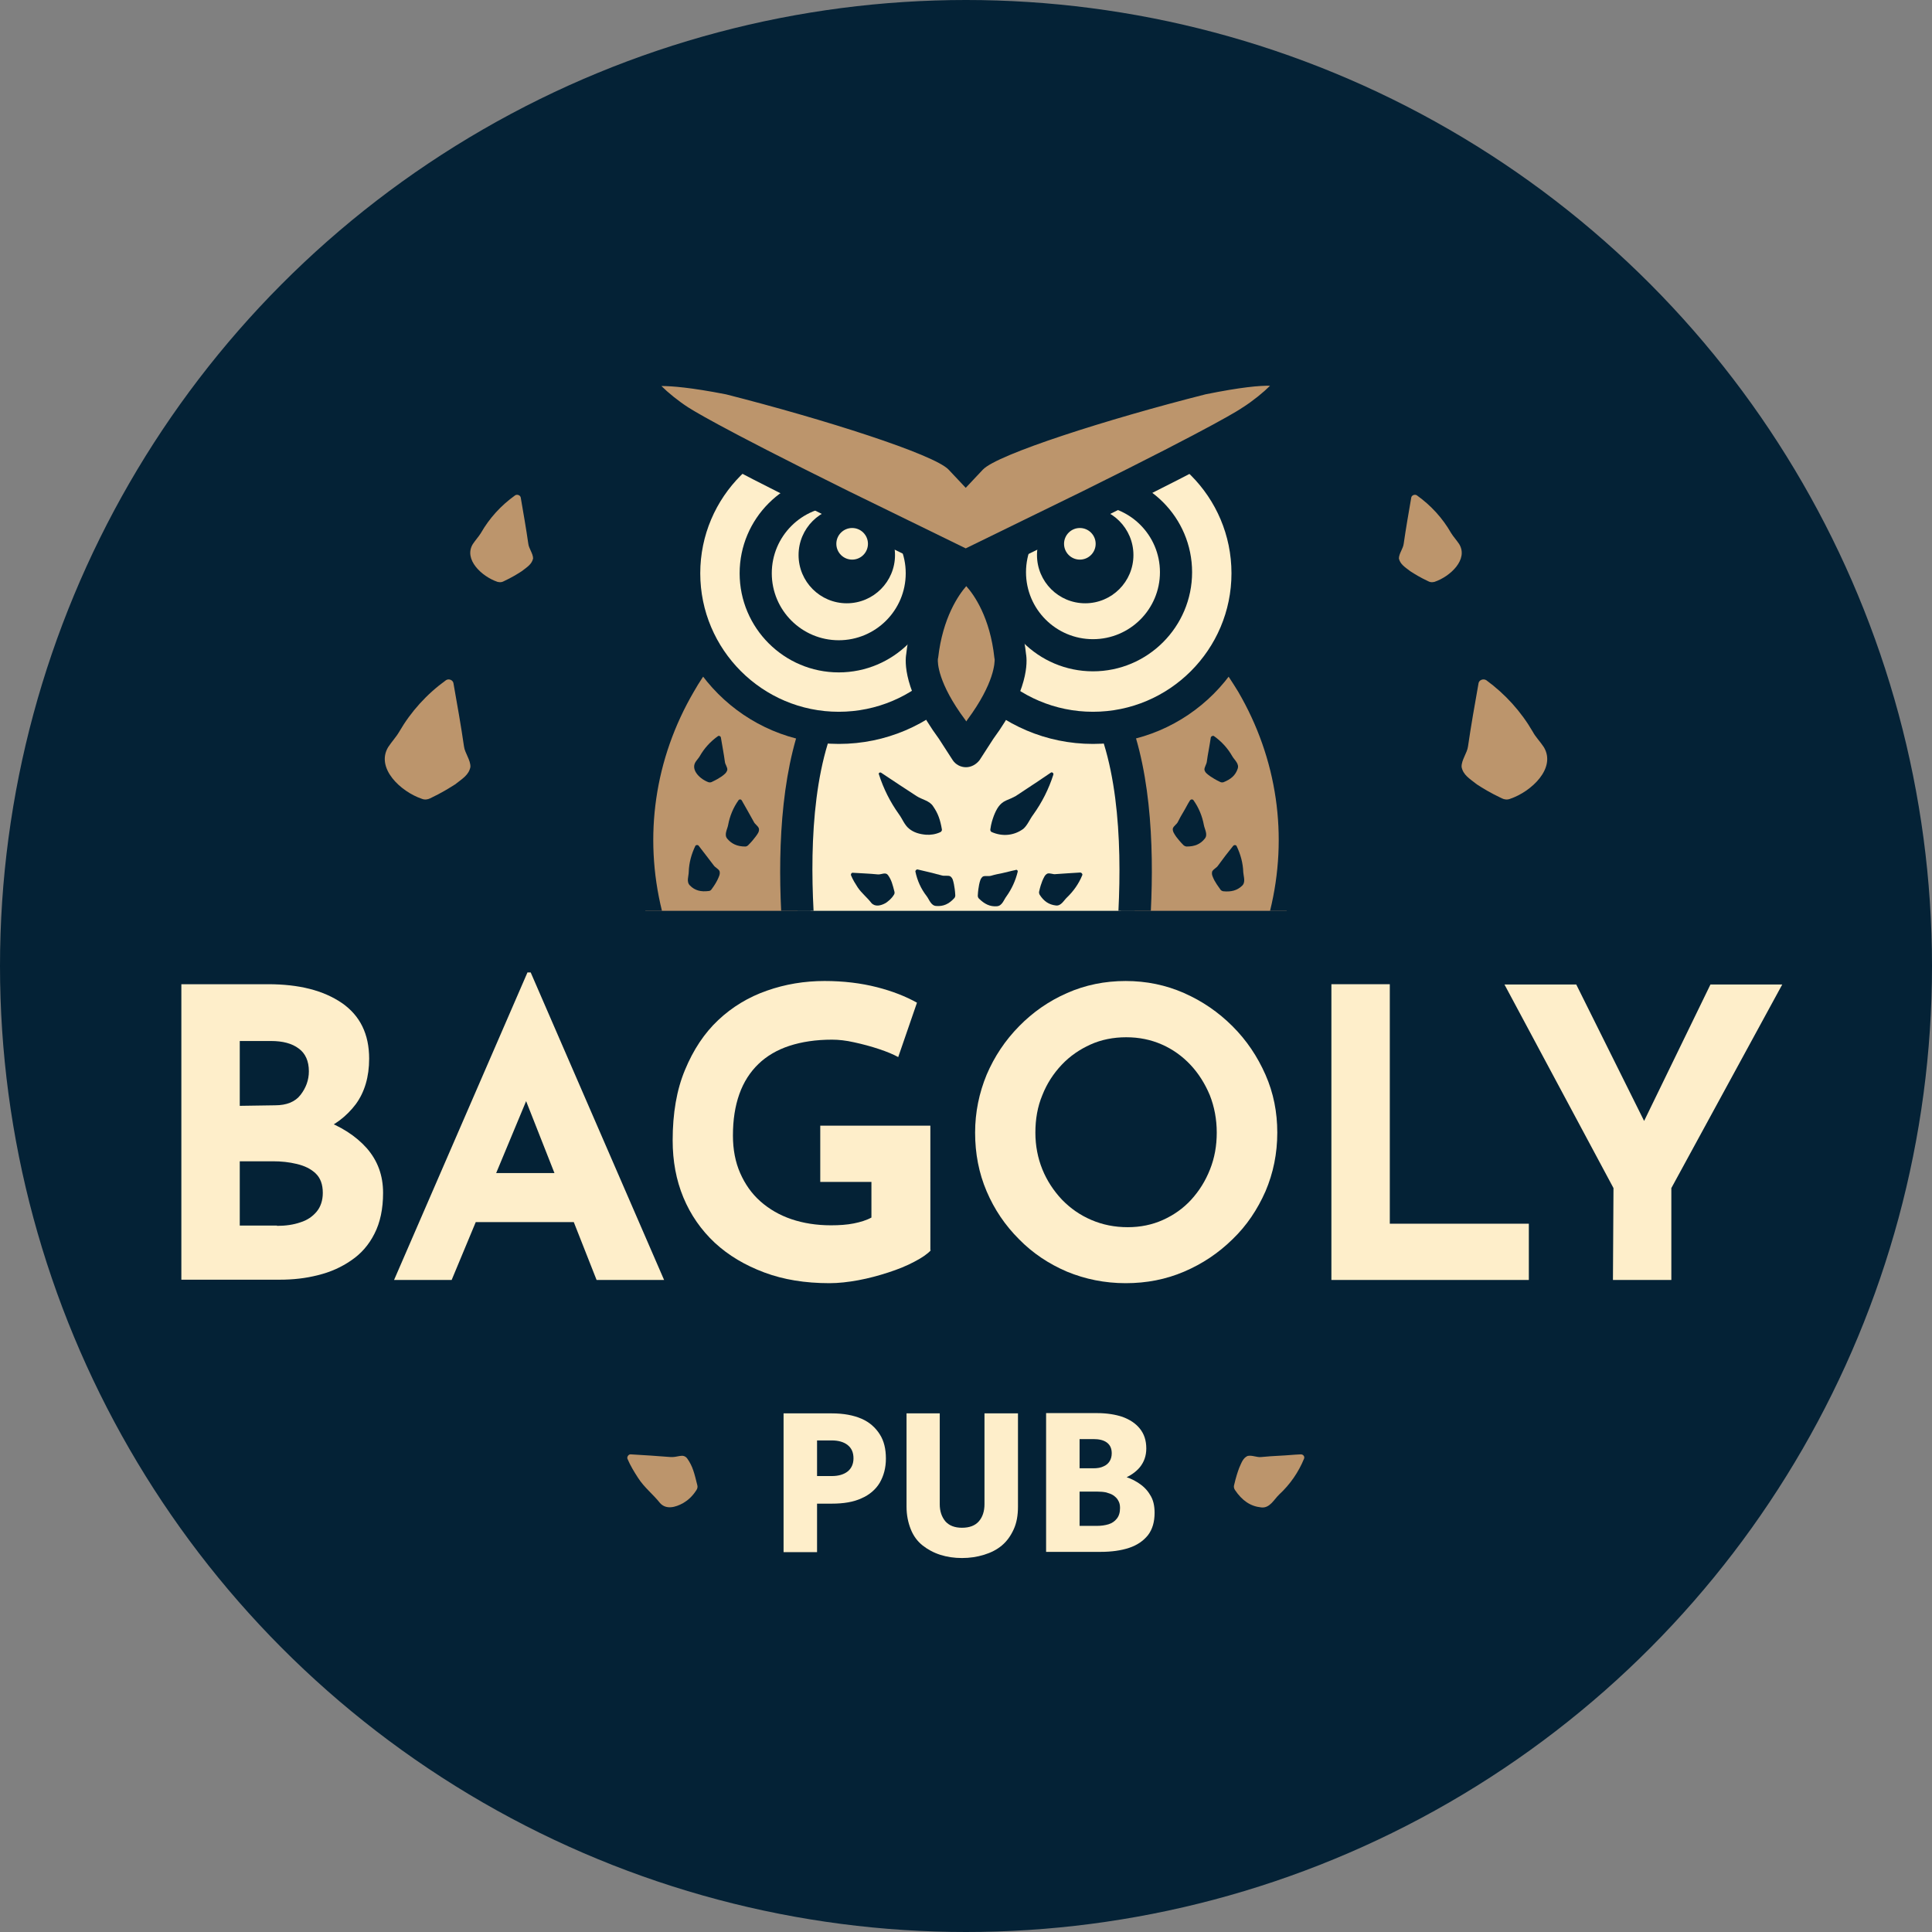 <?xml version="1.0" encoding="utf-8"?>
<!-- Generator: Adobe Illustrator 23.0.2, SVG Export Plug-In . SVG Version: 6.00 Build 0)  -->
<svg version="1.1" id="Réteg_1" xmlns="http://www.w3.org/2000/svg" xmlns:xlink="http://www.w3.org/1999/xlink" x="0px" y="0px"
	 viewBox="0 0 721.2 721.2" style="enable-background:new 0 0 721.2 721.2;" xml:space="preserve">
<rect x="0" y="0" width="721.2" height="721.2" fill="#808080" stroke="none"/>
<style type="text/css">
	.st0{fill:#042236;}
	.st1{fill:#BC956C;}
	.st2{fill:#FEEECA;}
</style>
<g>
	<circle class="st0" cx="360.6" cy="360.6" r="360.6"/>
	<g>
		<g>
			<g>
				<path class="st1" d="M169.3,255.2c1.4,7.9,2.8,15.8,3.9,23.4c0.3,2.5,2.5,5.1,2.4,7.7c-0.6,3-2.9,4.3-5.7,6.5
					c-2.4,1.5-4.9,3.1-9.3,5.2c-1,0.5-2.1,0.6-3.1,0.2c-8-2.7-17.3-11.5-12.6-19.3c1.3-2,3-3.8,4.1-5.7c4.4-7.6,10.3-14.1,17.5-19.3
					C167.6,253.2,169.2,253.9,169.3,255.2L169.3,255.2z"/>
				<path class="st1" d="M194.4,185.8c1,5.8,2,11.5,2.8,17.1c0.2,1.9,1.8,3.7,1.8,5.6c-0.5,2.1-2.1,3.1-4.2,4.7
					c-1.7,1.1-3.6,2.3-6.8,3.8c-0.7,0.4-1.5,0.4-2.3,0.2c-5.9-2-12.7-8.4-9.2-14.1c1-1.5,2.2-2.8,3-4.1c3.2-5.6,7.5-10.3,12.8-14.1
					C193.1,184.4,194.3,184.9,194.4,185.8L194.4,185.8z"/>
			</g>
			<g>
				<path class="st1" d="M551.9,255.2c-1.4,7.9-2.8,15.8-3.9,23.4c-0.3,2.5-2.5,5.1-2.4,7.7c0.6,3,2.9,4.3,5.7,6.5
					c2.3,1.5,4.9,3.1,9.3,5.2c1,0.5,2.1,0.6,3.1,0.2c8-2.7,17.3-11.5,12.6-19.3c-1.3-2-3.1-3.8-4.1-5.7
					c-4.4-7.6-10.3-14.1-17.4-19.3C553.6,253.2,552,253.9,551.9,255.2L551.9,255.2z"/>
				<path class="st1" d="M526.8,185.8c-1,5.8-2,11.5-2.8,17.1c-0.2,1.9-1.8,3.7-1.8,5.6c0.5,2.1,2.1,3.1,4.2,4.7
					c1.7,1.1,3.6,2.3,6.8,3.8c0.7,0.4,1.5,0.4,2.3,0.2c5.9-2,12.7-8.4,9.2-14.1c-1-1.5-2.2-2.8-3-4.1c-3.2-5.6-7.5-10.3-12.8-14.1
					C528.1,184.4,526.9,184.9,526.8,185.8L526.8,185.8z"/>
			</g>
		</g>
		<g>
			<g>
				<path class="st2" d="M423.5,340c1.1-9.6,1.3-15.9,1.3-15.9s0-48.8-19.2-65.3c0,0-26.3-8.1-28.2-10.8L364,264.8
					c0,0-2,2.5-3.4,4.2c-1.3-1.7-3.4-4.2-3.4-4.2L343.7,248c-1.9,2.7-28.2,10.8-28.2,10.8c-19.2,16.5-19.2,65.3-19.2,65.3
					s0.2,6.3,1.3,15.9H423.5z"/>
				<path class="st0" d="M292.9,340h9.7c-0.7-5.4-1.3-10.6-1.7-15.2c-0.1-0.8-0.1-2.2-0.1-3c0.4-17.2,1.9-35.2,9.2-51
					c1.8-3.7,4-7.1,6.8-9.9c8.8-3.2,17.7-6.1,25.9-10.6c0.3-0.2,0.5-0.3,0.7-0.5c5.5,6.3,11.4,12.9,17,19.1
					c-5.2-7.3-10.7-15-16.1-22.2l-1.9,0.4c-0.1,0,0,0-0.1,0.1c-0.1,0.1-0.2,0.1-0.3,0.2c-4.1,2.1-8.6,3.3-13,4.7
					c-4.9,1.5-9.9,3-14.9,4.3c-4,3.2-7.2,7.2-9.6,11.5c-8.8,16.4-11.6,35.2-12.8,53.5c0,1.1-0.1,2.6-0.1,3.7
					C292.1,329.9,292.4,334.9,292.9,340z"/>
				<path class="st0" d="M404.2,261c2.8,2.8,5,6.2,6.8,9.9c5.6,11.7,7.5,24.9,8.6,37.8c0.4,5.4,0.7,10.8,0.5,16.1
					c-0.4,4.5-0.9,9.7-1.7,15.2h9.8c0.5-5.8,0.8-11.4,1-16.7c-1.1-20.6-5.4-52.5-22-66.4l-0.5-0.4l-0.5-0.1
					c-4.8-1.3-9.7-2.7-14.5-4.2c-4.5-1.5-9.2-2.6-13.3-4.9l-1.9-0.4l-0.2,0.3c-5.3,7.1-10.7,14.7-15.8,21.9
					c5.6-6.2,11.5-12.8,17-19.1C385.9,254.8,395.3,257.6,404.2,261z"/>
			</g>
			<g>
				<g>
					<path class="st1" d="M297.7,340c-1.4-27,0.2-61.5,14-82.7c0,0-27.1-1.9-48.5-15.7c0,0-4.3,4.9-9.4,13.6
						c-15.3,26.1-19.6,56.1-12.9,84.8L297.7,340L297.7,340z"/>
					<path class="st0" d="M247.1,340c-6.9-27.9-2.7-56.8,11.9-81.8c2.1-3.7,4.1-6.6,5.7-8.7c13.6,7.6,28.3,11.1,37.5,12.6
						c-10.5,22.4-11.8,53.2-10.6,77.9h12.1c-1.4-26.2,0-59.5,13-79.5c1.2-1.8,1.3-4,0.3-5.9c-1-1.9-2.8-3.2-5-3.3
						c-0.3,0-25.9-2-45.7-14.8c-2.5-1.6-5.8-1.1-7.8,1.1c-0.2,0.2-4.7,5.4-10,14.5C233,279,228.1,309.9,234.8,340L247.1,340
						L247.1,340z"/>
				</g>
				<g>
					<path class="st1" d="M423.5,340h56.8c6.7-28.7,2.3-58.7-12.9-84.8c-5.1-8.7-9.4-13.6-9.4-13.6c-21.4,13.8-48.5,15.7-48.5,15.7
						C423.3,278.4,424.9,313,423.5,340z"/>
					<path class="st0" d="M417.5,340h12.1c1.2-24.7,0-55.6-10.6-77.9c9.2-1.5,23.9-5,37.5-12.6c1.5,2.1,3.5,5.1,5.7,8.7
						c14.6,25,18.8,53.9,11.9,81.8h12.3c6.7-30.1,1.8-61-13.9-87.9c-5.3-9.1-9.8-14.3-10-14.5c-2-2.3-5.3-2.7-7.8-1.1
						c-19.8,12.8-45.4,14.7-45.7,14.8c-2.1,0.1-4,1.4-5,3.3c-1,1.9-0.8,4.2,0.3,5.9C417.4,280.5,418.8,313.8,417.5,340z"/>
				</g>
			</g>
			<g>
				<g>
					
						<ellipse transform="matrix(0.16 -0.987 0.987 0.16 51.752 488.827)" class="st2" cx="313.1" cy="214" rx="57.7" ry="57.7"/>
					<path class="st0" d="M313.1,277.7c-35.1,0-63.7-28.6-63.7-63.7s28.6-63.7,63.7-63.7s63.7,28.6,63.7,63.7
						S348.3,277.7,313.1,277.7z M313.1,162.3c-28.5,0-51.7,23.2-51.7,51.7s23.2,51.7,51.7,51.7s51.7-23.2,51.7-51.7
						S341.7,162.3,313.1,162.3z"/>
				</g>
				<g>
					<circle class="st2" cx="408" cy="214" r="57.7"/>
					<path class="st0" d="M408,277.7c-35.1,0-63.7-28.6-63.7-63.7s28.6-63.7,63.7-63.7s63.7,28.6,63.7,63.7S443.2,277.7,408,277.7z
						 M408,162.3c-28.5,0-51.7,23.2-51.7,51.7s23.2,51.7,51.7,51.7s51.7-23.2,51.7-51.7S436.6,162.3,408,162.3z"/>
				</g>
			</g>
			<g>
				<g>
					<circle class="st2" cx="313.1" cy="214" r="31"/>
					<path class="st0" d="M313.1,251c-20.4,0-37-16.6-37-37c0-20.4,16.6-37,37-37s37,16.6,37,37C350.1,234.4,333.5,251,313.1,251z
						 M313.1,189c-13.8,0-25,11.2-25,25s11.2,25,25,25c13.8,0,25-11.2,25-25C338.1,200.2,326.9,189,313.1,189z"/>
				</g>
				<g>
					<circle class="st2" cx="408" cy="213.6" r="31"/>
					<path class="st0" d="M408,250.6c-20.4,0-37-16.6-37-37s16.6-37,37-37s37,16.6,37,37S428.4,250.6,408,250.6z M408,188.6
						c-13.8,0-25,11.2-25,25s11.2,25,25,25c13.8,0,25-11.2,25-25S421.8,188.6,408,188.6z"/>
				</g>
			</g>
			<g>
				<path class="st1" d="M360.6,210.6c1.2,1,2.4,2,2.4,2s11.6,9.8,14,32.3c0,0,2.1,9.4-11.2,27.4c0,0-3.4,5.2-5.2,8
					c-1.8-2.8-5.2-8-5.2-8c-13.3-18-11.2-27.4-11.2-27.4c2.5-22.5,14-32.3,14-32.3S359.4,211.6,360.6,210.6z"/>
				<path class="st0" d="M360.6,286.4L360.6,286.4c-2,0-3.9-1-5-2.7l-5.1-7.9c-13.3-18.1-12.7-28.9-12.2-31.7
					c2.7-24.5,15.6-35.5,16.1-36l2.4-2c2.2-1.9,5.5-1.9,7.7,0l2.4,2c0.5,0.5,13.4,11.5,16.1,36c0.5,2.9,1.1,13.6-12.2,31.7l-5.1,7.9
					C364.5,285.3,362.6,286.4,360.6,286.4z M350.1,246.1c-0.1,1.1-0.1,8.8,10.2,22.6c0.1,0.1,0.2,0.2,0.2,0.3l0.2,0.3l0.2-0.3
					c0.1-0.1,0.1-0.2,0.2-0.3c10.3-13.9,10.2-21.6,10.2-22.6c-0.1-0.2,0-0.2-0.1-0.5c-1.6-15.1-7.6-23.6-10.5-26.8
					c-2.8,3.2-8.8,11.7-10.5,26.8C350.1,245.9,350.1,245.9,350.1,246.1z M371.2,246.2L371.2,246.2L371.2,246.2z M350,246.2
					L350,246.2L350,246.2z M344.1,244.9L344.1,244.9L344.1,244.9z"/>
			</g>
			<g>
				<path class="st1" d="M360.6,173.5c-1-1.1-2-2.1-2-2.1c-9.8-10.4-86.2-29.9-86.2-29.9c-62.8-13-18.5,15.8-18.5,15.8
					s7.9,5.6,60.3,31.5l45,22c0,0,0.7,0.4,1.5,0.7c0.7-0.4,1.5-0.7,1.5-0.7l45-22c52.4-25.9,60.3-31.5,60.3-31.5
					s44.2-28.7-18.5-15.8c0,0-76.3,19.4-86.2,29.9C362.6,171.3,361.6,172.4,360.6,173.5z"/>
				<path class="st0" d="M360.6,218.2l-49.1-24c-49.4-24.4-59.5-31-61-32c-0.7-0.4-4.9-3.2-8.8-6.6c-3.1-2.6-11.3-9.7-8.3-17
					c3.1-7.6,14-8.4,40.3-3l0.3,0.1c0.2,0,19.4,5,39.6,11.1c32.3,9.8,43,15.4,47.1,18.4c4.1-3,14.7-8.6,47.1-18.4
					c20.2-6.1,39.5-11,39.6-11.1l0.3-0.1c26.2-5.4,37.2-4.6,40.3,3c3,7.3-5.2,14.4-8.3,17c-4,3.4-8.2,6.2-8.8,6.6
					c-1.5,1-11.6,7.5-61,31.9L360.6,218.2z M246.9,144.1c2.4,2.4,6.3,5.6,10.2,8.1l0.2,0.1c0.3,0.2,9.1,6.1,59.4,31l43.8,21.4
					l43.8-21.4c50.3-24.9,59.1-30.8,59.4-31.1l0.2-0.1c3.9-2.5,7.8-5.7,10.2-8.1c-3.7-0.1-10.8,0.5-24.1,3.2
					c-36.7,9.3-77.7,22.4-83.1,28.1l-6.4,6.8l-6.4-6.8c-5.4-5.7-46.5-18.8-83.1-28.1C257.7,144.6,250.6,144.1,246.9,144.1z"/>
			</g>
			<g>
				<circle class="st0" cx="316.1" cy="207.2" r="18"/>
				<circle class="st0" cx="405.1" cy="207.2" r="18"/>
			</g>
			<g>
				<circle class="st2" cx="403.1" cy="203" r="5.9"/>
				<circle class="st2" cx="318.1" cy="203" r="5.9"/>
			</g>
			<g>
				<path class="st0" d="M393.2,289.2c-1.7,5.3-4.2,10.3-7.5,14.9c-1.3,1.7-2.1,3.9-3.7,5.3c-3.4,2.5-7.7,3-11.8,1.2
					c-0.4-0.2-0.6-0.6-0.5-1.1c0.3-2.2,0.8-3.6,1.3-5c1-2.5,2.1-4.6,4.6-5.7c1.2-0.5,2.4-1,3.5-1.6l6.5-4.3c2.2-1.4,4.4-3,6.7-4.5
					C392.7,288.1,393.4,288.6,393.2,289.2L393.2,289.2z"/>
				<path class="st0" d="M329,288.5c3.9,2.6,9.3,6.2,13.2,8.7c2,1.3,4.9,1.7,6.2,3.9c1.8,2.6,2.6,5,3.2,8.5c0.1,0.4-0.2,0.8-0.5,1
					c-1.9,0.9-3.8,1.1-5.4,1c-2.4-0.2-4.6-0.8-6.4-2.3c-1.7-1.4-2.5-3.7-3.7-5.3c-3.3-4.6-5.8-9.6-7.5-14.9
					C327.8,288.6,328.5,288.1,329,288.5L329,288.5z"/>
			</g>
			<g>
				<g>
					<path class="st0" d="M379.9,325.4c-0.8,3.3-2.2,6.4-4.2,9.2c-1,1.3-1.6,3.6-3.6,3.7c-2.5,0.2-4.6-0.8-6.7-2.9
						c-0.3-0.3-0.4-0.7-0.4-1.1c0.1-1.9,0.3-3,0.5-4.1c0.3-1.3,0.5-2.3,1.4-3c0.9-0.4,2.2,0,3.1-0.3c1.3-0.4,2.8-0.7,4.3-1
						c1.5-0.3,3.1-0.8,4.7-1.1C379.5,324.5,380,324.9,379.9,325.4L379.9,325.4z"/>
					<path class="st0" d="M404,326.7c-1.3,3.2-3.3,6-5.7,8.3c-1.2,1.1-2.2,3.3-4.2,3c-2.5-0.3-4.4-1.5-6-4c-0.2-0.4-0.3-0.8-0.2-1.2
						c0.4-1.8,0.8-3,1.2-4c0.6-1.3,0.9-2.2,1.9-2.7c1-0.3,2.2,0.4,3.1,0.2c1.4-0.1,2.8-0.2,4.4-0.3c1.6-0.1,3.2-0.2,4.8-0.3
						C403.8,325.8,404.2,326.3,404,326.7L404,326.7z"/>
				</g>
				<g>
					<path class="st0" d="M342.7,324.6c3,0.7,6,1.4,8.9,2.2c1,0.3,2.2-0.1,3.1,0.3c1,0.7,1.1,1.7,1.4,3c0.2,1.1,0.4,2.2,0.5,4.1
						c0,0.4-0.1,0.8-0.4,1.1c-2,2.2-4.1,3.1-6.7,2.9c-2-0.1-2.6-2.4-3.6-3.7c-2.1-2.7-3.5-5.8-4.2-9.2
						C341.7,324.9,342.2,324.4,342.7,324.6L342.7,324.6z"/>
					<path class="st0" d="M318.4,325.8c3.1,0.2,6.2,0.3,9.2,0.6c0.7,0.1,1.5-0.2,2.2-0.3c0.7-0.1,1.3,0,1.7,0.6
						c1.3,1.8,1.7,3.5,2.4,6.2c0.1,0.4,0,0.8-0.2,1.1c-1,1.6-2.1,2.4-3.1,3.1c-1.8,1-3.9,1.5-5.3,0c-1.6-2.1-3.6-3.6-5.1-5.8
						c-0.9-1.4-1.8-2.8-2.5-4.5C317.5,326.3,317.9,325.7,318.4,325.8L318.4,325.8z"/>
				</g>
			</g>
			<path class="st0" d="M269.1,275.3c0.5,3.1,1.1,6.1,1.5,9.1c0.1,1,1,2,0.9,3c-0.3,1.1-1.1,1.7-2.2,2.5c-0.9,0.6-1.9,1.2-3.6,2
				c-0.4,0.2-0.8,0.2-1.2,0.1c-3.1-1.1-6.7-4.5-4.9-7.5c0.5-0.8,1.2-1.5,1.6-2.2c1.7-3,4-5.5,6.8-7.5
				C268.4,274.5,269,274.8,269.1,275.3L269.1,275.3z"/>
			<path class="st0" d="M276.9,298.8c1.5,2.7,3.1,5.4,4.5,8c0.4,0.9,1.6,1.5,1.9,2.5c0.2,1.2-0.5,2-1.3,3.1
				c-0.7,0.9-1.4,1.8-2.7,3.1c-0.3,0.3-0.7,0.5-1.1,0.5c-3,0-5.1-1-6.7-2.9c-1.3-1.5,0-3.5,0.3-5.1c0.6-3.3,1.9-6.5,3.9-9.3
				C276,298.3,276.6,298.3,276.9,298.8L276.9,298.8z"/>
			<path class="st0" d="M260.8,315.7c1.9,2.5,3.8,4.9,5.6,7.3c0.5,0.8,1.8,1.3,2.2,2.2c0.3,1.1-0.2,2-0.8,3.3c-0.5,1-1.1,2-2.2,3.5
				c-0.2,0.3-0.6,0.6-1,0.6c-3,0.4-5.2-0.2-7-2c-1.5-1.4-0.5-3.5-0.5-5.1c0.1-3.4,1-6.7,2.5-9.8
				C259.8,315.4,260.5,315.3,260.8,315.7L260.8,315.7z"/>
			<g>
				<path class="st0" d="M453.2,274.8c2.8,2,5.1,4.5,6.8,7.5c0.8,1.4,2.7,2.8,2,4.7c-0.8,2.4-2.5,3.9-5.3,5
					c-0.4,0.1-0.8,0.1-1.2-0.1c-1.7-0.8-2.8-1.5-3.7-2.1c-1.1-0.8-2-1.4-2.2-2.5c0-1,0.8-2,0.9-3c0.2-1.4,0.4-2.8,0.7-4.3
					c0.3-1.5,0.5-3.1,0.8-4.8C452.2,274.8,452.8,274.5,453.2,274.8L453.2,274.8z"/>
				<path class="st0" d="M445.5,298.7c2,2.8,3.3,6,3.9,9.3c0.3,1.6,1.6,3.6,0.3,5.1c-1.6,2-3.7,2.9-6.7,2.9c-0.4,0-0.8-0.2-1.1-0.4
					c-1.3-1.3-2.1-2.3-2.8-3.2c-0.8-1.2-1.4-2-1.3-3.1c0.3-1,1.5-1.6,1.9-2.5c0.6-1.2,1.3-2.5,2.1-3.8c0.8-1.3,1.5-2.8,2.4-4.2
					C444.6,298.3,445.2,298.3,445.5,298.7L445.5,298.7z"/>
				<path class="st0" d="M461.6,315.8c1.5,3.1,2.4,6.4,2.5,9.8c0.1,1.6,1,3.8-0.5,5.1c-1.8,1.7-4,2.3-7,2c-0.4-0.1-0.8-0.3-1-0.6
					c-1.1-1.5-1.8-2.6-2.3-3.5c-0.6-1.3-1.1-2.1-0.8-3.3c0.5-0.9,1.7-1.4,2.2-2.2c0.8-1.1,1.7-2.3,2.6-3.5c1-1.2,1.9-2.5,3-3.8
					C460.7,315.3,461.4,315.4,461.6,315.8L461.6,315.8z"/>
			</g>
		</g>
	</g>
	<g>
		<path class="st2" d="M100.1,367.4c11.5,0,20.6,2.3,27.5,7c6.8,4.7,10.2,11.6,10.2,20.8c0,6.8-1.7,12.5-5,17
			c-3.4,4.5-7.9,8-13.6,10.2s-12.3,3.4-19.7,3.4l-3.5-11.7c9.1,0,17.2,1.3,24.2,3.8c7,2.5,12.6,6.1,16.7,10.7
			c4.1,4.7,6.1,10.2,6.1,16.7c0,6-1.1,11.1-3.2,15.2c-2.1,4.2-5,7.5-8.7,10c-3.6,2.5-7.8,4.4-12.4,5.5c-4.6,1.2-9.4,1.7-14.3,1.7
			H67.7V367.4L100.1,367.4L100.1,367.4z M102.7,412.6c4.3,0,7.5-1.3,9.5-3.9c2-2.6,3.1-5.5,3.1-8.8c0-3.8-1.3-6.7-3.8-8.5
			c-2.5-1.9-6-2.8-10.3-2.8H89.5v24.2L102.7,412.6L102.7,412.6z M103.4,457.6c3.2,0,6.1-0.4,8.7-1.3c2.6-0.8,4.6-2.2,6.1-4
			s2.3-4.2,2.3-7c0-3.2-0.9-5.6-2.7-7.3c-1.8-1.7-4.1-2.8-7-3.5c-2.9-0.7-5.8-1-8.9-1H89.5v24H103.4z"/>
		<path class="st2" d="M147.1,477.8l49.8-114.8h1.2l49.8,114.8h-25.2l-31.8-80.7l15.8-10.8l-38.1,91.5H147.1z M181.1,437.9h33.1
			l7.6,18.3h-47.5L181.1,437.9z"/>
		<path class="st2" d="M347.5,466.7c-1.3,1.4-3.3,2.8-6.2,4.3c-2.8,1.5-6,2.8-9.7,4c-3.7,1.2-7.4,2.2-11.2,2.9s-7.4,1.1-10.8,1.1
			c-9,0-17.1-1.3-24.3-4c-7.2-2.7-13.3-6.3-18.5-11.1c-5.1-4.8-9-10.4-11.7-16.9c-2.7-6.5-4-13.6-4-21.3c0-10.1,1.5-18.9,4.6-26.3
			c3.1-7.5,7.2-13.7,12.4-18.6s11.3-8.6,18.2-11c6.8-2.4,14-3.6,21.5-3.6c7.1,0,13.6,0.8,19.5,2.3c5.9,1.5,10.9,3.5,15,5.8l-7,20.3
			c-1.8-1-4.2-2-7.2-3s-6-1.8-9.2-2.5c-3.1-0.7-5.8-1-8.3-1c-6,0-11.3,0.8-15.9,2.3c-4.6,1.5-8.5,3.8-11.6,6.8s-5.5,6.7-7.1,11.2
			c-1.6,4.5-2.4,9.6-2.4,15.5c0,5.2,0.9,9.9,2.7,14s4.3,7.7,7.6,10.6c3.3,2.9,7.1,5.1,11.5,6.6s9.4,2.3,14.8,2.3
			c3.1,0,6-0.2,8.5-0.7s4.8-1.2,6.6-2.2v-13.3h-19.1v-21h41.1V466.7z"/>
		<path class="st2" d="M364,422.8c0-7.6,1.5-14.8,4.3-21.6c2.9-6.8,6.9-12.8,12.1-18.1c5.2-5.3,11.1-9.4,17.9-12.4
			s14.1-4.5,21.9-4.5c7.7,0,15,1.5,21.8,4.5s12.8,7.1,18.1,12.4s9.3,11.3,12.3,18.1c3,6.8,4.4,14,4.4,21.6c0,7.8-1.5,15.1-4.4,21.9
			c-3,6.8-7,12.8-12.3,17.9c-5.3,5.2-11.3,9.2-18.1,12.1c-6.8,2.9-14,4.3-21.8,4.3c-7.8,0-15.1-1.5-21.9-4.3
			c-6.8-2.9-12.8-6.9-17.9-12.1c-5.2-5.2-9.2-11.1-12.1-17.9C365.4,437.9,364,430.6,364,422.8z M386.5,422.8c0,4.9,0.9,9.5,2.6,13.7
			s4.2,8,7.3,11.3c3.2,3.3,6.8,5.8,11,7.6c4.2,1.8,8.7,2.7,13.6,2.7c4.7,0,9.1-0.9,13.1-2.7s7.6-4.3,10.6-7.6s5.3-7,7-11.3
			s2.5-8.8,2.5-13.7c0-5-0.9-9.7-2.6-14c-1.8-4.3-4.2-8.1-7.2-11.3s-6.6-5.8-10.7-7.6s-8.5-2.7-13.3-2.7s-9.3,0.9-13.3,2.7
			s-7.7,4.3-10.8,7.6s-5.5,7-7.2,11.3C387.3,413.1,386.5,417.8,386.5,422.8z"/>
		<path class="st2" d="M497,367.4h21.8v89.4h51.9v21H497V367.4z"/>
		<path class="st2" d="M602.3,443.5l-40.7-76h26.8l28.5,57.3l-6.5,0.5l28.1-57.8h26.8l-41.4,76v34.3h-21.8L602.3,443.5L602.3,443.5z
			"/>
	</g>
	<g>
		<path class="st2" d="M305,527.6v51.8h-12.5v-51.8H305z M300.4,527.6h10.1c4.4,0,8.1,0.7,11.1,2s5.2,3.3,6.8,5.8s2.3,5.5,2.3,9.1
			c0,3.4-0.8,6.4-2.3,9c-1.5,2.5-3.8,4.5-6.8,5.8c-3,1.4-6.7,2-11.1,2h-10.1v-10.3h10.1c2.5,0,4.5-0.6,5.9-1.7s2.2-2.8,2.2-4.9
			c0-2.2-0.7-3.8-2.2-5c-1.4-1.1-3.4-1.7-5.9-1.7h-10.1V527.6z"/>
		<path class="st2" d="M350.8,527.6v33.9c0,2.6,0.7,4.7,2.1,6.4c1.4,1.6,3.5,2.4,6.2,2.4c2.8,0,4.9-0.8,6.3-2.4s2.1-3.8,2.1-6.4
			v-33.9h12.5v34.8c0,3.3-0.5,6.1-1.6,8.5c-1.1,2.4-2.5,4.4-4.4,6c-1.9,1.6-4.1,2.7-6.7,3.5s-5.3,1.2-8.2,1.2s-5.6-0.4-8.1-1.2
			c-2.5-0.8-4.7-2-6.6-3.5c-1.9-1.5-3.4-3.5-4.4-6s-1.6-5.3-1.6-8.5v-34.8H350.8z"/>
		<path class="st2" d="M399.8,548.1h8.4c1.4,0,2.7-0.2,3.7-0.7c1-0.4,1.8-1.1,2.3-1.9c0.5-0.8,0.8-1.8,0.8-3c0-1.8-0.6-3.1-1.8-4
			c-1.2-0.9-2.9-1.3-5-1.3H403v32.4h6.4c1.6,0,3.1-0.2,4.4-0.6c1.3-0.4,2.3-1.1,3.1-2.1c0.8-1,1.2-2.3,1.2-4c0-1.1-0.2-2-0.7-2.8
			c-0.4-0.8-1.1-1.4-1.8-1.9s-1.7-0.8-2.7-1.1c-1-0.2-2.1-0.3-3.4-0.3h-9.5v-6.8h11c2.5,0,5,0.3,7.3,0.8c2.4,0.5,4.5,1.4,6.4,2.6
			c1.9,1.2,3.5,2.7,4.6,4.6c1.2,1.8,1.7,4.1,1.7,6.7c0,3.4-0.8,6.2-2.5,8.4c-1.7,2.1-4,3.7-7,4.7s-6.6,1.5-10.7,1.5h-20.3v-51.8h19
			c3.6,0,6.8,0.5,9.5,1.4c2.7,1,4.9,2.4,6.5,4.4c1.6,2,2.4,4.4,2.4,7.4c0,2.7-0.8,5-2.4,7c-1.6,1.9-3.8,3.4-6.5,4.4
			s-5.9,1.5-9.5,1.5h-9.7L399.8,548.1L399.8,548.1z"/>
	</g>
	<g>
		<path class="st1" d="M486.8,544.5c-2.1,5.1-5.2,9.6-9.3,13.4c-1.9,1.8-3.5,5.2-6.7,4.8c-4-0.4-7.1-2.5-9.8-6.5
			c-0.4-0.6-0.5-1.3-0.3-1.9c0.7-3,1.3-4.8,1.9-6.4c0.9-2,1.4-3.6,3.1-4.4c1.6-0.4,3.5,0.6,5.1,0.4c2.2-0.2,4.6-0.4,7-0.5
			c2.5-0.1,5.1-0.4,7.8-0.5C486.5,542.9,487.1,543.7,486.8,544.5L486.8,544.5z"/>
		<path class="st1" d="M235.5,542.9c5,0.3,10,0.6,14.8,1c1.1,0.1,2.4-0.2,3.5-0.4c1.1-0.2,2,0,2.7,0.9c2.1,2.9,2.7,5.6,3.8,10
			c0.2,0.7,0,1.3-0.3,1.8c-1.6,2.5-3.3,3.9-5,4.9c-2.9,1.6-6.3,2.5-8.6,0c-2.6-3.3-5.9-5.8-8.2-9.4c-1.5-2.3-2.9-4.6-4-7.2
			C234,543.7,234.7,542.8,235.5,542.9L235.5,542.9z"/>
	</g>
</g>
</svg>
